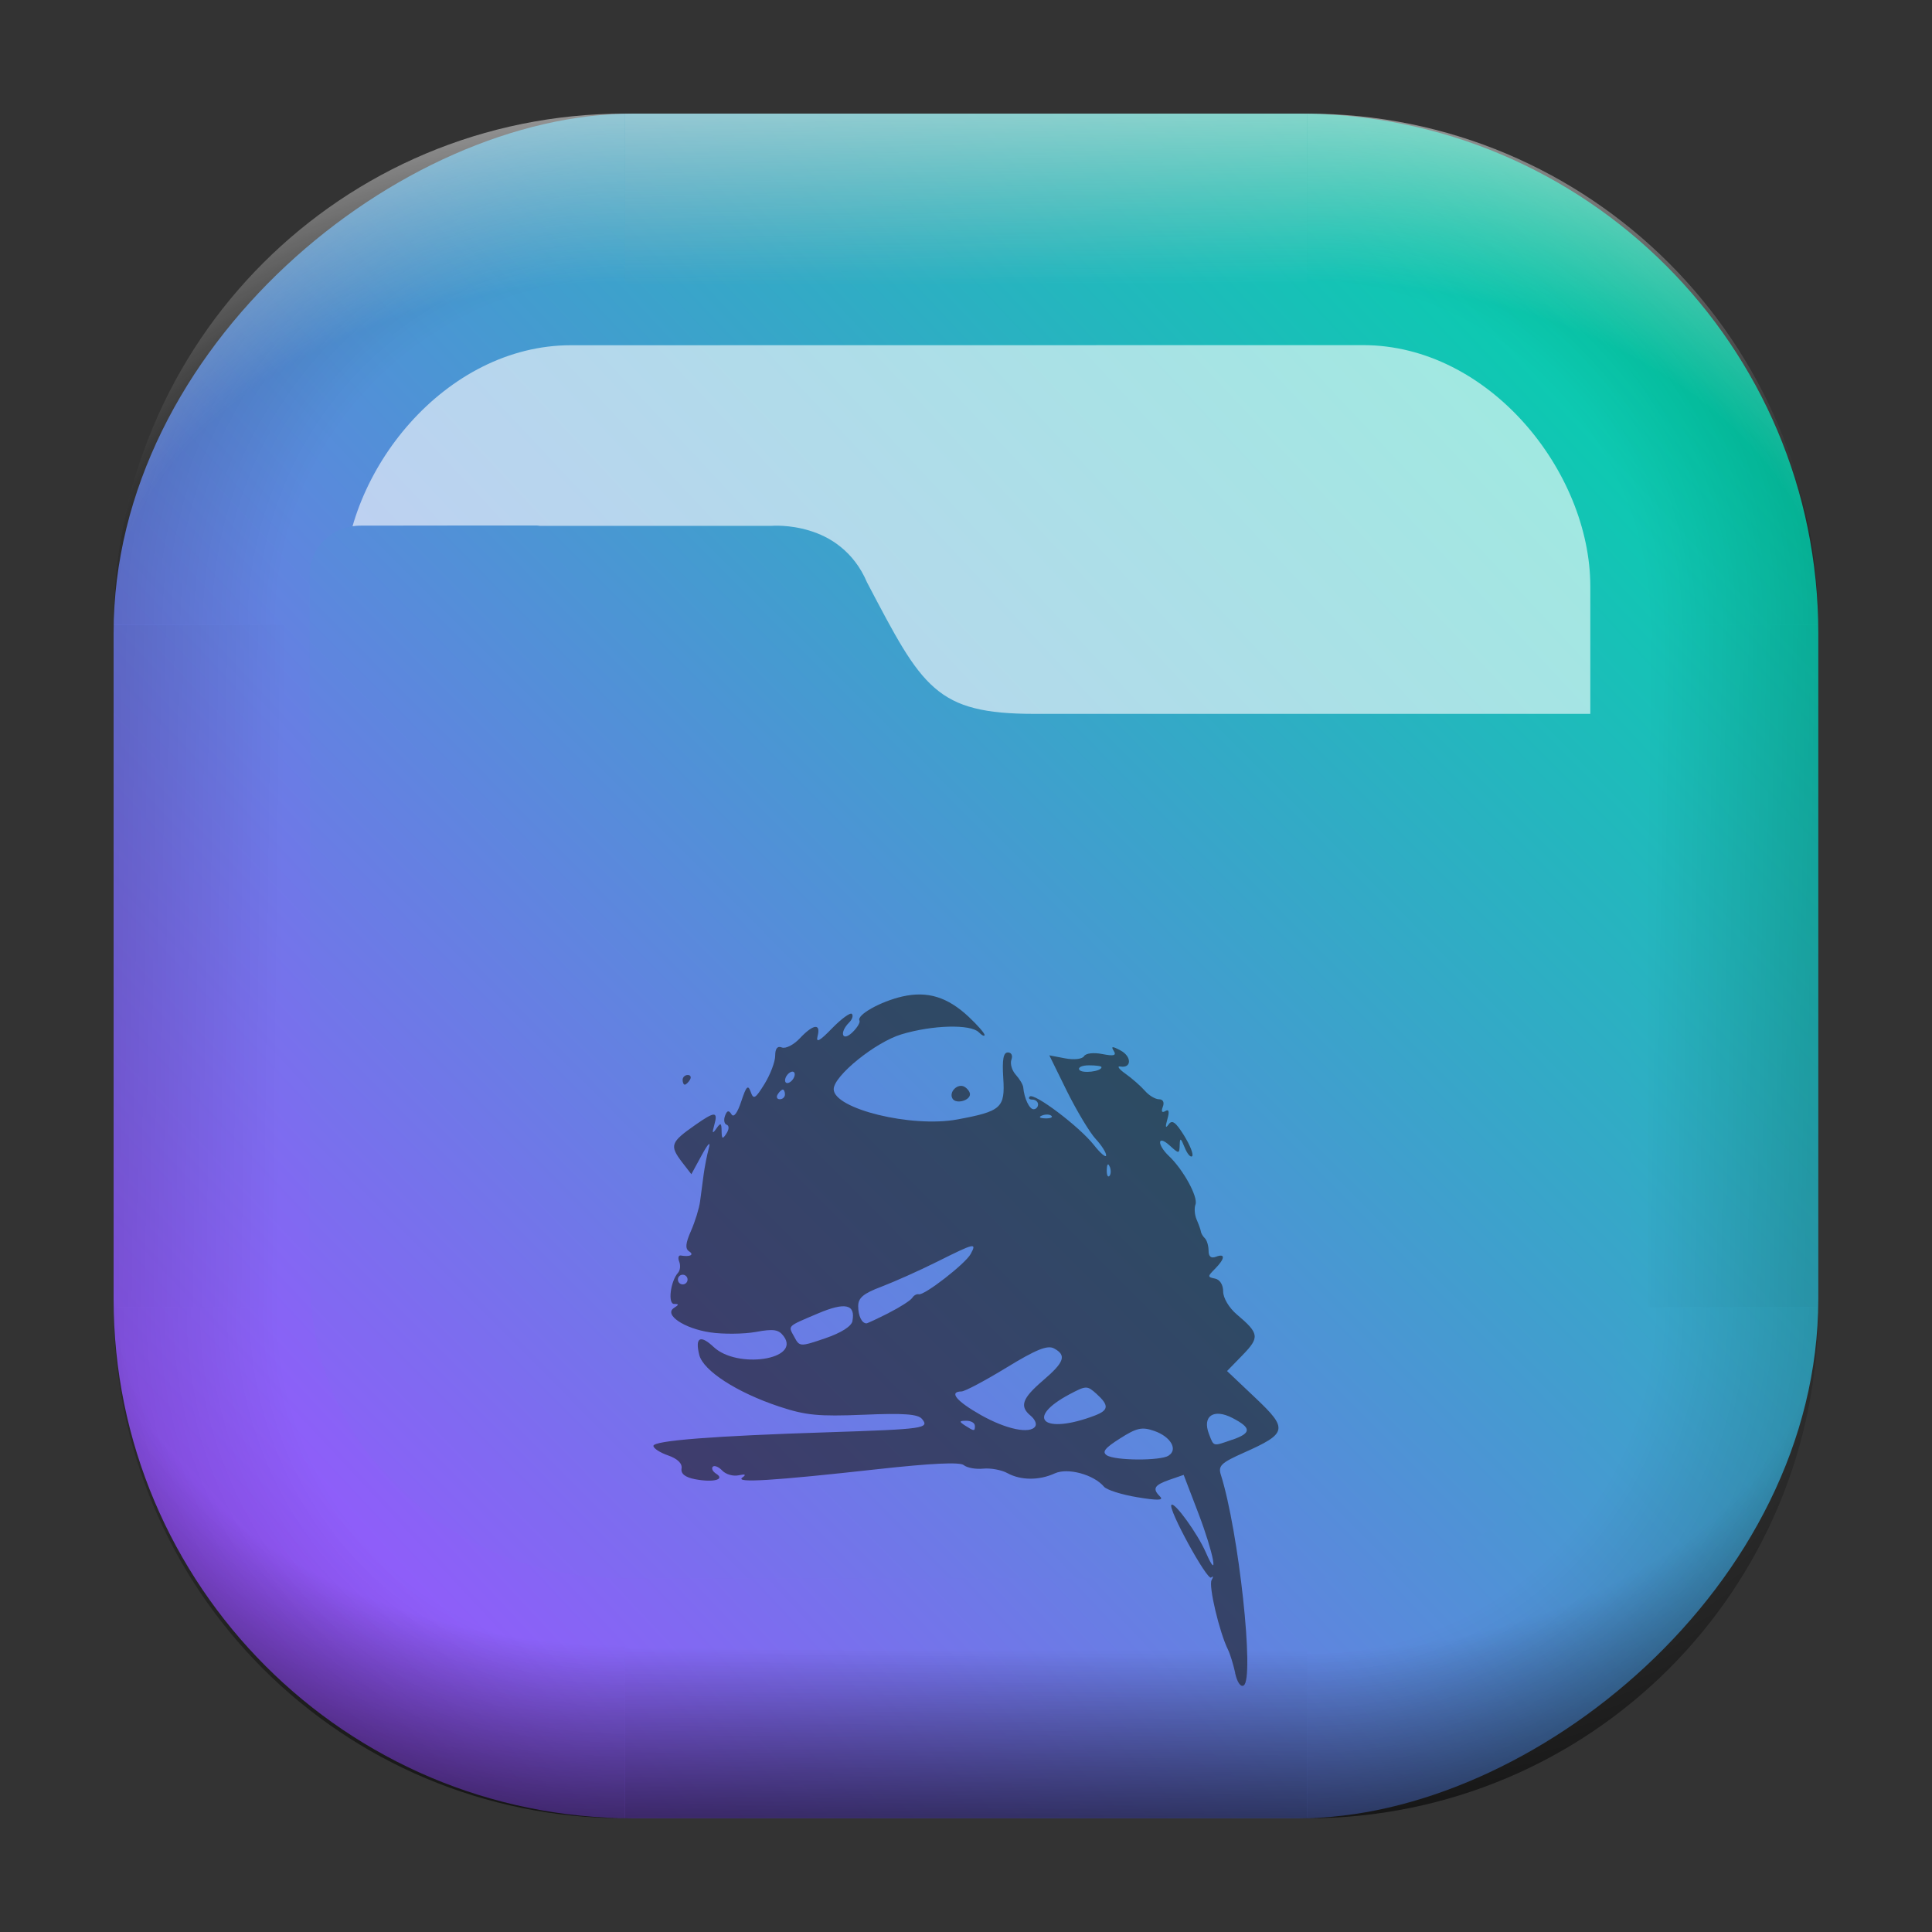 <?xml version="1.0" encoding="UTF-8" standalone="no"?>
<svg
   width="68"
   height="68"
   viewBox="0 0 17.992 17.992"
   version="1.1"
   id="svg1114"
   inkscape:version="1.3.2 (091e20ef0f, 2023-11-25)"
   sodipodi:docname="folder-chameleon.svg"
   xmlns:inkscape="http://www.inkscape.org/namespaces/inkscape"
   xmlns:sodipodi="http://sodipodi.sourceforge.net/DTD/sodipodi-0.dtd"
   xmlns:xlink="http://www.w3.org/1999/xlink"
   xmlns="http://www.w3.org/2000/svg"
   xmlns:svg="http://www.w3.org/2000/svg"
   xmlns:rdf="http://www.w3.org/1999/02/22-rdf-syntax-ns#"
   xmlns:cc="http://creativecommons.org/ns#"
   xmlns:dc="http://purl.org/dc/elements/1.1/">
  <rect x="0" y="0" width="17.992" height="17.992" fill="#333333" stroke="none"/>
  <style
     type="text/css"
     id="current-color-scheme">.ColorScheme-Highlight { color:#5599ff; }
</style>
  <defs
     id="defs1108">
    <linearGradient
       inkscape:collect="always"
       id="linearGradient13">
      <stop
         style="stop-color:#00d4aa;stop-opacity:1;"
         offset="0"
         id="stop12" />
      <stop
         style="stop-color:#9955ff;stop-opacity:1;"
         offset="1"
         id="stop13" />
    </linearGradient>
    <linearGradient
       id="linearGradient9"
       inkscape:collect="always">
      <stop
         style="stop-color:#ffffff;stop-opacity:0;"
         offset="0"
         id="stop1" />
      <stop
         id="stop8"
         offset="0.671"
         style="stop-color:#ffffff;stop-opacity:0" />
      <stop
         style="stop-color:#ffffff;stop-opacity:1;"
         offset="1"
         id="stop9" />
    </linearGradient>
    <linearGradient
       id="linearGradient7"
       inkscape:collect="always">
      <stop
         style="stop-color:#000000;stop-opacity:0;"
         offset="0"
         id="stop5" />
      <stop
         id="stop6"
         offset="0.659"
         style="stop-color:#000000;stop-opacity:0" />
      <stop
         style="stop-color:#000000;stop-opacity:1;"
         offset="1"
         id="stop7" />
    </linearGradient>
    <linearGradient
       id="linearGradient4"
       inkscape:collect="always">
      <stop
         style="stop-color:#000000;stop-opacity:0;"
         offset="0"
         id="stop2" />
      <stop
         id="stop3"
         offset="0.671"
         style="stop-color:#000000;stop-opacity:0" />
      <stop
         style="stop-color:#000000;stop-opacity:1;"
         offset="1"
         id="stop4" />
    </linearGradient>
    <linearGradient
       id="linearGradient1167"
       x1="40.752"
       x2="40.752"
       y1="28.508"
       y2="17.206"
       gradientUnits="userSpaceOnUse">
      <stop
         style="stop-color:#84fb6e;stop-opacity:1"
         stop-color="#0ab816"
         offset="0"
         id="stop1163" />
      <stop
         style="stop-color:#0dd41a;stop-opacity:1"
         stop-color="#0cf36c"
         offset="1"
         id="stop1165" />
    </linearGradient>
    <linearGradient
       id="cornerBevel"
       inkscape:collect="always">
      <stop
         style="stop-color:#000000;stop-opacity:0;"
         offset="0"
         id="stop2663" />
      <stop
         id="stop2671"
         offset="0.667"
         style="stop-color:#000000;stop-opacity:0" />
      <stop
         style="stop-color:#000000;stop-opacity:1;"
         offset="1"
         id="stop2661" />
    </linearGradient>
    <linearGradient
       id="bevel"
       inkscape:collect="always">
      <stop
         id="stop2685"
         offset="0"
         style="stop-color:#000000;stop-opacity:1;" />
      <stop
         id="stop2687"
         offset="1"
         style="stop-color:#000000;stop-opacity:0;" />
    </linearGradient>
    <linearGradient
       id="highlightCorner"
       inkscape:collect="always">
      <stop
         style="stop-color:#ffffff;stop-opacity:0;"
         offset="0"
         id="stop2613" />
      <stop
         id="stop2621"
         offset="0.667"
         style="stop-color:#ffffff;stop-opacity:0" />
      <stop
         style="stop-color:#ffffff;stop-opacity:1;"
         offset="1"
         id="stop2611" />
    </linearGradient>
    <linearGradient
       inkscape:collect="always"
       id="highlight">
      <stop
         style="stop-color:#ffffff;stop-opacity:1;"
         offset="0"
         id="stop2921" />
      <stop
         style="stop-color:#ffffff;stop-opacity:0;"
         offset="1"
         id="stop2923" />
    </linearGradient>
    <radialGradient
       inkscape:collect="always"
       xlink:href="#highlightCorner"
       id="radialGradient15"
       gradientUnits="userSpaceOnUse"
       gradientTransform="matrix(0.043,-12.079,17.934,0.064,14.524,-50.374)"
       cx="-4.58"
       cy="-0.502"
       fx="-4.58"
       fy="-0.502"
       r="0.397" />
    <linearGradient
       inkscape:collect="always"
       xlink:href="#highlight"
       id="linearGradient15"
       gradientUnits="userSpaceOnUse"
       x1="-3.85"
       y1="-1.153"
       x2="-3.849"
       y2="-0.891"
       gradientTransform="matrix(6.092,0,0,6.092,32.229,7.154)" />
    <radialGradient
       inkscape:collect="always"
       xlink:href="#linearGradient9"
       id="radialGradient17"
       gradientUnits="userSpaceOnUse"
       gradientTransform="matrix(1.1757679e-4,-11.994,-18.105,-1.7749478e-4,1.692,-50.007)"
       cx="-4.578"
       cy="-0.553"
       fx="-4.578"
       fy="-0.553"
       r="0.397" />
    <radialGradient
       inkscape:collect="always"
       xlink:href="#linearGradient7"
       id="radialGradient18"
       gradientUnits="userSpaceOnUse"
       gradientTransform="matrix(0.023,12.01,17.934,-0.035,14.426,64.381)"
       cx="-4.426"
       cy="-0.5"
       fx="-4.426"
       fy="-0.5"
       r="0.397" />
    <linearGradient
       inkscape:collect="always"
       xlink:href="#bevel"
       id="linearGradient18"
       gradientUnits="userSpaceOnUse"
       x1="-3.845"
       y1="-1.454"
       x2="-3.844"
       y2="-1.195"
       gradientTransform="matrix(6.092,0,0,6.092,32.229,-7.154)" />
    <radialGradient
       inkscape:collect="always"
       xlink:href="#linearGradient4"
       id="radialGradient20"
       gradientUnits="userSpaceOnUse"
       gradientTransform="matrix(-0.01,11.991,-17.967,-0.015,1.735,64.306)"
       cx="-4.424"
       cy="-0.55"
       fx="-4.424"
       fy="-0.55"
       r="0.397" />
    <radialGradient
       inkscape:collect="always"
       xlink:href="#cornerBevel"
       id="radialGradient25"
       gradientUnits="userSpaceOnUse"
       gradientTransform="matrix(12.185,0,0,12.185,59.631,10.378)"
       cx="-4.457"
       cy="-0.449"
       fx="-4.457"
       fy="-0.449"
       r="0.397" />
    <linearGradient
       inkscape:collect="always"
       xlink:href="#bevel"
       id="linearGradient25"
       gradientUnits="userSpaceOnUse"
       x1="-3.849"
       y1="-1.146"
       x2="-3.846"
       y2="-0.891"
       gradientTransform="matrix(6.092,0,0,6.092,32.229,7.154)" />
    <radialGradient
       inkscape:collect="always"
       xlink:href="#cornerBevel"
       id="radialGradient29"
       gradientUnits="userSpaceOnUse"
       gradientTransform="matrix(0,-12.185,12.185,0,11.274,-44.428)"
       cx="-4.571"
       cy="-0.487"
       fx="-4.571"
       fy="-0.487"
       r="0.397" />
    <radialGradient
       inkscape:collect="always"
       xlink:href="#cornerBevel"
       id="radialGradient30"
       gradientUnits="userSpaceOnUse"
       gradientTransform="matrix(-12.185,-0.049,0.048,-11.942,-43.502,3.852)"
       cx="-4.534"
       cy="-0.603"
       fx="-4.534"
       fy="-0.603"
       r="0.397" />
    <radialGradient
       inkscape:collect="always"
       xlink:href="#cornerBevel"
       id="radialGradient31"
       gradientUnits="userSpaceOnUse"
       gradientTransform="matrix(-0.069,-12.083,11.979,-0.068,18.173,-48.506)"
       cx="-4.418"
       cy="-0.565"
       fx="-4.418"
       fy="-0.565"
       r="0.397" />
    <linearGradient
       inkscape:collect="always"
       xlink:href="#bevel"
       id="linearGradient34"
       gradientUnits="userSpaceOnUse"
       x1="-3.997"
       y1="-1.222"
       x2="-4"
       y2="-0.967"
       gradientTransform="matrix(6.092,0,0,6.092,17.025,8.05)" />
    <linearGradient
       inkscape:collect="always"
       xlink:href="#bevel"
       id="linearGradient35"
       gradientUnits="userSpaceOnUse"
       x1="-4.092"
       y1="-1.449"
       x2="-4.095"
       y2="-1.197"
       gradientTransform="matrix(6.092,0,0,6.092,16.129,-7.154)" />
    <linearGradient
       inkscape:collect="always"
       xlink:href="#bevel"
       id="linearGradient36"
       gradientUnits="userSpaceOnUse"
       x1="-3.873"
       y1="-1.372"
       x2="-3.877"
       y2="-1.116"
       gradientTransform="matrix(6.092,0,0,6.092,31.333,-8.05)" />
    <linearGradient
       id="paint2_linear_77:3-7"
       x1="79.398"
       y1="-197.844"
       x2="82.901"
       y2="-199.978"
       gradientUnits="userSpaceOnUse"
       gradientTransform="matrix(1.925,0,0,1.731,-40.887,399.617)">
      <stop
         stop-color="#EBFAFF"
         stop-opacity="0.1"
         id="stop29-5-7"
         offset="0"
         style="stop-color:#c3c3c3;stop-opacity:1;" />
      <stop
         offset="1"
         stop-color="#70A9FF"
         stop-opacity="0.5"
         id="stop30-0-1"
         style="stop-color:#05c7ff;stop-opacity:0.8;" />
    </linearGradient>
    <linearGradient
       inkscape:collect="always"
       xlink:href="#linearGradient13"
       id="linearGradient926"
       x1="2.068"
       y1="-15.177"
       x2="14.552"
       y2="-1.852"
       gradientUnits="userSpaceOnUse"
       gradientTransform="translate(-0.926,0.476)" />
    <linearGradient
       inkscape:collect="always"
       xlink:href="#linearGradient13"
       id="linearGradient892"
       gradientUnits="userSpaceOnUse"
       x1="15.763"
       y1="2.737"
       x2="2.651"
       y2="15.759"
       gradientTransform="translate(-0.476,-0.926)" />
  </defs>
  <sodipodi:namedview
     id="base"
     pagecolor="#e2e2e2"
     bordercolor="#666666"
     borderopacity="1.0"
     inkscape:pageopacity="0"
     inkscape:pageshadow="2"
     inkscape:zoom="6.8765236"
     inkscape:cx="33.010866"
     inkscape:cy="36.282868"
     inkscape:document-units="px"
     inkscape:current-layer="layer1"
     inkscape:document-rotation="0"
     showgrid="true"
     units="px"
     inkscape:window-width="1920"
     inkscape:window-height="990"
     inkscape:window-x="0"
     inkscape:window-y="0"
     inkscape:window-maximized="1"
     inkscape:object-paths="true"
     inkscape:snap-grids="true"
     inkscape:snap-intersection-paths="true"
     inkscape:snap-smooth-nodes="true"
     inkscape:snap-midpoints="true"
     inkscape:showpageshadow="2"
     inkscape:pagecheckerboard="0"
     inkscape:deskcolor="#d1d1d1">
    <inkscape:grid
       id="grid2"
       units="px"
       originx="0"
       originy="0"
       spacingx="0.265"
       spacingy="0.265"
       empcolor="#0099e5"
       empopacity="0.302"
       color="#0099e5"
       opacity="0.149"
       empspacing="5"
       dotted="false"
       gridanglex="30"
       gridanglez="30"
       visible="true" />
  </sodipodi:namedview>
  <g
     inkscape:label="Layer 1"
     inkscape:groupmode="layer"
     id="layer1">
    <g
       id="g918"
       transform="translate(0.476,0.926)">
      <rect
         ry="4.836"
         rx="4.836"
         style="fill:url(#linearGradient926);fill-opacity:1;stroke-width:6.092"
         x="0.132"
         y="-16.457"
         width="15.875"
         height="15.875"
         id="use1056"
         transform="rotate(90)"
         class="ColorScheme-Highlight" />
      <path
         d="m 5.345,0.132 c -2.638,0 -4.762,2.124 -4.762,4.762 H 5.345 Z"
         style="opacity:0.15;fill:url(#radialGradient25);fill-opacity:1;stroke-width:6.092"
         id="path20" />
      <rect
         y="0.132"
         x="5.345"
         height="1.587"
         width="6.35"
         id="rect20"
         style="opacity:0.15;fill:url(#linearGradient25);fill-opacity:1;stroke-width:4.836;stroke-linecap:round;stroke-linejoin:round;paint-order:stroke fill markers" />
      <path
         d="m 0.582,11.245 c 0,2.638 2.124,4.762 4.762,4.762 v -4.762 z"
         style="opacity:0.15;fill:url(#radialGradient29);fill-opacity:1;stroke-width:6.092"
         id="use20" />
      <rect
         y="0.582"
         x="-11.245"
         height="1.587"
         width="6.35"
         id="use21"
         style="opacity:0.15;fill:url(#linearGradient34);fill-opacity:1;stroke-width:4.836;stroke-linecap:round;stroke-linejoin:round;paint-order:stroke fill markers"
         transform="rotate(-90)" />
      <path
         d="m 11.695,16.007 c 2.638,0 4.763,-2.124 4.763,-4.762 h -4.763 z"
         style="opacity:0.15;fill:url(#radialGradient30);fill-opacity:1;stroke-width:6.092"
         id="use22" />
      <rect
         y="-16.007"
         x="-11.695"
         height="1.587"
         width="6.35"
         id="use23"
         style="opacity:0.15;fill:url(#linearGradient35);fill-opacity:1;stroke-width:4.836;stroke-linecap:round;stroke-linejoin:round;paint-order:stroke fill markers"
         transform="scale(-1)" />
      <path
         d="m 16.457,4.895 c 0,-2.638 -2.124,-4.762 -4.763,-4.762 V 4.895 Z"
         style="opacity:0.15;fill:url(#radialGradient31);fill-opacity:1;stroke-width:6.092"
         id="use24" />
      <rect
         y="-16.457"
         x="4.895"
         height="1.587"
         width="6.35"
         id="use25"
         style="opacity:0.15;fill:url(#linearGradient36);fill-opacity:1;stroke-width:4.836;stroke-linecap:round;stroke-linejoin:round;paint-order:stroke fill markers"
         transform="rotate(90)" />
      <path
         d="m 5.345,0.132 c -2.638,0 -4.763,2.124 -4.763,4.762 H 5.345 Z"
         style="opacity:0.5;fill:url(#radialGradient15);fill-opacity:1;stroke-width:6.092"
         id="path14" />
      <rect
         y="0.132"
         x="5.345"
         height="1.587"
         width="6.35"
         id="rect14"
         style="opacity:0.5;fill:url(#linearGradient15);fill-opacity:1;stroke-width:4.836;stroke-linecap:round;stroke-linejoin:round;paint-order:stroke fill markers" />
      <path
         d="m 11.695,0.132 c 2.638,0 4.763,2.124 4.763,4.762 h -4.763 z"
         style="opacity:0.5;fill:url(#radialGradient17);fill-opacity:1;stroke-width:6.092"
         id="use14" />
      <path
         id="path17"
         style="opacity:0.5;fill:url(#radialGradient18);fill-opacity:1;stroke-width:6.092"
         d="m 5.345,16.007 c -2.638,0 -4.763,-2.124 -4.763,-4.763 h 4.763 z" />
      <rect
         style="opacity:0.5;fill:url(#linearGradient18);fill-opacity:1;stroke-width:4.836;stroke-linecap:round;stroke-linejoin:round;paint-order:stroke fill markers"
         id="rect17"
         width="6.35"
         height="1.587"
         x="5.345"
         y="-16.007"
         transform="scale(1,-1)" />
      <path
         id="use17"
         style="opacity:0.5;fill:url(#radialGradient20);fill-opacity:1;stroke-width:6.092"
         d="m 11.695,16.007 c 2.638,0 4.763,-2.124 4.763,-4.763 h -4.763 z" />
      <path
         d="m 4.841,2.289 c -1.172,0 -2.116,1.178 -2.116,2.247 V 11.26 c 0,1.069 0.944,1.929 2.116,1.929 h 7.377 c 1.172,0 2.116,-0.86 2.116,-1.929 V 4.535 c 0,-1.069 -0.944,-2.247 -2.116,-2.247 z"
         fill="#fafafa"
         stroke-linecap="round"
         stroke-width="0.079"
         style="fill:#ffffff;fill-opacity:0.603;paint-order:stroke fill markers"
         id="path2-6"
         sodipodi:nodetypes="sssssssss" />
      <path
         d="m 2.884,3.969 c -0.264,0 -0.476,0.202 -0.476,0.454 v 1.475 c 0,0.018 0.003,0.036 0.006,0.053 -0.005,0.436 -0.004,0.933 -0.004,1.586 v 0.181 h -4.391e-4 v 3.281 c 0,0.029 0.003,0.058 0.004,0.087 0.002,0.041 0.003,0.083 0.007,0.123 0.107,1.368 1.242,2.452 2.676,2.554 0.072,0.007 0.145,0.01 0.219,0.01 0.001,3e-6 0.002,0 0.003,0 h 6.486 4.37e-4 c 0.076,0 0.15,-0.004 0.223,-0.01 1.43,-0.103 2.563,-1.182 2.674,-2.545 0.007,-0.072 0.012,-0.145 0.012,-0.22 V 7.655 c 1.3e-5,-0.002 4.37e-4,-0.003 4.37e-4,-0.004 V 6.176 c 0,-0.252 -0.106,-0.454 -0.37,-0.454 H 9.158 c -0.23,-1e-6 -0.409,-0.015 -0.558,-0.053 C 8.451,5.632 8.333,5.571 8.227,5.479 8.122,5.388 8.029,5.266 7.93,5.104 7.832,4.943 7.727,4.743 7.598,4.497 7.536,4.351 7.449,4.245 7.354,4.168 7.26,4.091 7.157,4.044 7.061,4.015 6.87,3.957 6.71,3.971 6.71,3.971 H 4.552 c -0.009,-4.64e-4 -0.017,-0.003 -0.026,-0.003 H 3.752 Z"
         id="path4-3-6"
         style="fill:url(#linearGradient892);fill-opacity:1"
         class="ColorScheme-Highlight "
         sodipodi:nodetypes="csscsccscccsscsccscssssssccscccscc" />
    </g>
    <path
       style="fill:#1a1a1a;fill-opacity:0.6;stroke-width:0.265"
       d="m 11.503,15.579 c -0.018,-0.08 -0.048,-0.178 -0.067,-0.216 -0.08,-0.161 -0.183,-0.596 -0.153,-0.648 0.018,-0.031 0.016,-0.042 -0.004,-0.024 -0.036,0.033 -0.405,-0.642 -0.37,-0.677 0.029,-0.029 0.243,0.267 0.32,0.442 0.126,0.29 0.073,0.01 -0.067,-0.358 l -0.139,-0.363 -0.133,0.046 c -0.143,0.05 -0.161,0.083 -0.085,0.158 0.034,0.034 -0.03,0.035 -0.215,0.004 -0.145,-0.024 -0.284,-0.068 -0.309,-0.098 -0.095,-0.113 -0.337,-0.179 -0.458,-0.124 -0.146,0.067 -0.316,0.066 -0.441,-0.002 -0.054,-0.03 -0.156,-0.049 -0.226,-0.042 -0.07,0.007 -0.151,-0.008 -0.181,-0.033 -0.036,-0.03 -0.303,-0.017 -0.803,0.038 -0.974,0.108 -1.331,0.13 -1.259,0.078 0.039,-0.028 0.029,-0.035 -0.035,-0.021 -0.051,0.011 -0.119,-0.009 -0.152,-0.044 -0.033,-0.035 -0.073,-0.051 -0.088,-0.036 -0.015,0.015 -0.001,0.045 0.031,0.065 0.088,0.055 -0.028,0.084 -0.198,0.051 -0.092,-0.018 -0.132,-0.051 -0.124,-0.1 0.008,-0.046 -0.038,-0.091 -0.125,-0.121 -0.075,-0.026 -0.137,-0.066 -0.137,-0.089 0,-0.049 0.558,-0.093 1.633,-0.127 0.887,-0.029 0.941,-0.036 0.868,-0.124 -0.037,-0.045 -0.171,-0.055 -0.544,-0.039 -0.421,0.017 -0.538,0.006 -0.788,-0.077 -0.393,-0.131 -0.705,-0.333 -0.742,-0.48 -0.041,-0.164 0.009,-0.191 0.134,-0.074 0.22,0.207 0.812,0.118 0.653,-0.099 -0.047,-0.064 -0.093,-0.072 -0.261,-0.041 -0.112,0.02 -0.303,0.022 -0.424,0.004 -0.244,-0.036 -0.435,-0.166 -0.337,-0.228 0.047,-0.03 0.047,-0.037 2.09e-4,-0.037 -0.06,-7.4e-4 -0.033,-0.212 0.037,-0.29 0.02,-0.022 0.025,-0.068 0.011,-0.104 -0.014,-0.035 -0.007,-0.061 0.015,-0.057 0.084,0.015 0.128,-0.006 0.078,-0.038 -0.039,-0.025 -0.035,-0.074 0.017,-0.192 0.038,-0.087 0.076,-0.21 0.084,-0.272 0.008,-0.062 0.023,-0.175 0.033,-0.249 0.01,-0.075 0.032,-0.187 0.049,-0.249 0.019,-0.069 -0.007,-0.043 -0.066,0.065 l -0.097,0.178 -0.085,-0.11 C 6.233,10.667 6.243,10.638 6.478,10.474 c 0.18,-0.126 0.21,-0.125 0.174,0.002 -0.022,0.08 -0.018,0.087 0.019,0.034 0.04,-0.057 0.048,-0.054 0.049,0.023 0.001,0.075 0.009,0.079 0.045,0.023 0.026,-0.04 0.026,-0.074 0.002,-0.082 -0.023,-0.008 -0.029,-0.045 -0.015,-0.083 0.019,-0.051 0.035,-0.054 0.06,-0.014 0.021,0.034 0.055,-0.011 0.091,-0.12 0.047,-0.142 0.063,-0.159 0.088,-0.089 0.026,0.075 0.043,0.065 0.129,-0.074 0.054,-0.088 0.099,-0.206 0.099,-0.262 0,-0.068 0.021,-0.094 0.063,-0.077 0.035,0.013 0.11,-0.025 0.167,-0.086 0.125,-0.133 0.197,-0.142 0.165,-0.02 -0.017,0.066 0.019,0.047 0.134,-0.072 0.087,-0.089 0.17,-0.15 0.185,-0.135 0.015,0.015 0.004,0.052 -0.026,0.081 -0.093,0.093 -0.064,0.182 0.03,0.092 0.046,-0.044 0.076,-0.094 0.067,-0.111 -0.028,-0.052 0.197,-0.178 0.399,-0.224 0.235,-0.053 0.42,0.004 0.619,0.19 0.081,0.076 0.147,0.152 0.147,0.168 0,0.016 -0.024,0.005 -0.054,-0.025 -0.077,-0.077 -0.429,-0.068 -0.719,0.019 -0.242,0.072 -0.632,0.387 -0.632,0.511 0,0.183 0.725,0.361 1.151,0.282 0.411,-0.076 0.446,-0.108 0.428,-0.386 -0.011,-0.172 8.466e-4,-0.238 0.043,-0.238 0.033,4.55e-5 0.047,0.029 0.033,0.067 -0.014,0.037 0.004,0.1 0.04,0.14 0.036,0.04 0.068,0.093 0.07,0.118 0.009,0.102 0.057,0.204 0.096,0.204 0.023,0 0.042,-0.02 0.042,-0.045 0,-0.025 -0.024,-0.045 -0.053,-0.045 -0.029,0 -0.04,-0.013 -0.025,-0.028 0.04,-0.04 0.462,0.279 0.598,0.451 0.062,0.079 0.114,0.122 0.114,0.096 2.65e-4,-0.026 -0.044,-0.095 -0.098,-0.153 -0.054,-0.058 -0.173,-0.256 -0.265,-0.44 L 9.772,9.828 9.919,9.856 c 0.084,0.016 0.159,0.007 0.176,-0.02 0.017,-0.028 0.09,-0.036 0.171,-0.02 0.107,0.021 0.133,0.014 0.106,-0.029 -0.028,-0.045 -0.014,-0.046 0.064,-0.004 0.105,0.056 0.103,0.168 -0.003,0.149 -0.034,-0.006 -0.012,0.025 0.049,0.068 0.061,0.043 0.142,0.115 0.18,0.158 0.038,0.044 0.097,0.079 0.131,0.079 0.038,0 0.052,0.028 0.036,0.07 -0.017,0.044 -0.009,0.059 0.023,0.04 0.034,-0.021 0.04,0.004 0.019,0.077 -0.021,0.073 -0.017,0.088 0.012,0.047 0.032,-0.046 0.066,-0.021 0.144,0.104 0.056,0.091 0.09,0.177 0.075,0.192 -0.015,0.015 -0.046,-0.022 -0.07,-0.082 -0.036,-0.089 -0.044,-0.093 -0.046,-0.022 -0.003,0.084 -0.006,0.084 -0.094,0.004 -0.115,-0.104 -0.12,-0.009 -0.005,0.1 0.133,0.126 0.272,0.381 0.246,0.45 -0.013,0.034 -0.008,0.098 0.011,0.141 0.019,0.044 0.037,0.093 0.039,0.11 0.002,0.017 0.019,0.046 0.038,0.064 0.019,0.019 0.034,0.071 0.034,0.116 0,0.054 0.023,0.073 0.068,0.056 0.09,-0.035 0.086,0.017 -0.008,0.112 -0.071,0.071 -0.071,0.077 0,0.091 0.045,0.009 0.076,0.057 0.076,0.121 0,0.06 0.055,0.152 0.127,0.213 0.209,0.176 0.214,0.213 0.055,0.377 l -0.146,0.15 0.263,0.249 c 0.308,0.291 0.299,0.331 -0.108,0.512 -0.209,0.093 -0.239,0.121 -0.213,0.204 0.166,0.523 0.316,1.9 0.213,1.963 -0.028,0.018 -0.061,-0.03 -0.08,-0.116 z m -0.62,-2.024 c 0.089,-0.056 0.019,-0.176 -0.133,-0.229 -0.115,-0.04 -0.163,-0.03 -0.32,0.07 -0.141,0.089 -0.17,0.126 -0.122,0.157 0.079,0.05 0.497,0.052 0.575,0.003 z m 0.593,-0.147 c 0.18,-0.063 0.18,-0.11 0.001,-0.203 -0.176,-0.091 -0.283,-0.017 -0.218,0.15 0.046,0.119 0.034,0.116 0.217,0.052 z M 9.078,13.276 c 0,-0.025 -0.036,-0.045 -0.079,-0.045 -0.068,5.83e-4 -0.069,0.007 -0.011,0.045 0.086,0.055 0.091,0.055 0.091,0 z m 0.564,0.005 c 0.014,-0.022 -0.006,-0.065 -0.043,-0.096 -0.107,-0.088 -0.081,-0.162 0.114,-0.329 0.2,-0.171 0.222,-0.235 0.102,-0.299 -0.06,-0.032 -0.166,0.01 -0.442,0.179 -0.2,0.122 -0.388,0.222 -0.419,0.222 -0.121,0.002 -0.047,0.091 0.181,0.22 0.238,0.134 0.46,0.179 0.507,0.104 z m 0.552,-0.098 c 0.132,-0.05 0.136,-0.095 0.018,-0.202 -0.088,-0.079 -0.096,-0.079 -0.253,0.004 -0.421,0.225 -0.239,0.378 0.235,0.198 z M 7.938,12.303 c 0.031,-0.157 -0.067,-0.179 -0.319,-0.072 -0.296,0.126 -0.281,0.111 -0.221,0.221 0.048,0.09 0.053,0.091 0.287,0.011 0.149,-0.051 0.244,-0.111 0.254,-0.161 z m 0.338,-0.076 c 0.105,-0.053 0.203,-0.116 0.219,-0.14 0.015,-0.024 0.043,-0.039 0.061,-0.034 0.05,0.014 0.436,-0.285 0.484,-0.376 0.058,-0.107 0.039,-0.103 -0.313,0.073 -0.168,0.084 -0.402,0.188 -0.52,0.233 -0.167,0.063 -0.215,0.103 -0.215,0.181 0,0.09 0.034,0.16 0.077,0.16 0.009,0 0.103,-0.044 0.208,-0.097 z M 6.403,11.916 c 0,-0.025 -0.02,-0.045 -0.045,-0.045 -0.025,0 -0.045,0.02 -0.045,0.045 0,0.025 0.02,0.045 0.045,0.045 0.025,0 0.045,-0.02 0.045,-0.045 z m 3.931,-1.051 c -0.014,-0.036 -0.025,-0.025 -0.027,0.027 -0.002,0.048 0.009,0.075 0.024,0.06 0.015,-0.015 0.017,-0.054 0.004,-0.087 z M 9.792,10.392 c -0.015,-0.015 -0.054,-0.017 -0.087,-0.004 -0.036,0.014 -0.025,0.025 0.027,0.027 0.048,0.002 0.075,-0.009 0.06,-0.024 z M 7.31,10.192 c 0,-0.025 -0.009,-0.045 -0.02,-0.045 -0.011,0 -0.033,0.02 -0.048,0.045 -0.015,0.025 -0.006,0.045 0.02,0.045 0.026,0 0.048,-0.02 0.048,-0.045 z m 0.091,-0.187 c 0,-0.025 -0.02,-0.033 -0.045,-0.017 -0.025,0.015 -0.045,0.048 -0.045,0.073 0,0.025 0.02,0.033 0.045,0.017 0.025,-0.015 0.045,-0.048 0.045,-0.073 z M 10.258,9.938 c 0,-0.01 -0.052,-0.017 -0.116,-0.017 -0.064,0 -0.105,0.018 -0.091,0.041 0.023,0.038 0.207,0.017 0.207,-0.024 z M 8.871,10.232 c -0.039,-0.063 0.05,-0.149 0.113,-0.11 0.027,0.017 0.049,0.047 0.049,0.068 0,0.06 -0.13,0.094 -0.162,0.042 z M 6.357,10.056 c 0,-0.025 0.022,-0.045 0.048,-0.045 0.026,0 0.035,0.02 0.02,0.045 -0.015,0.025 -0.037,0.045 -0.048,0.045 -0.011,0 -0.02,-0.02 -0.02,-0.045 z"
       id="path1-3" />
  </g>
</svg>
